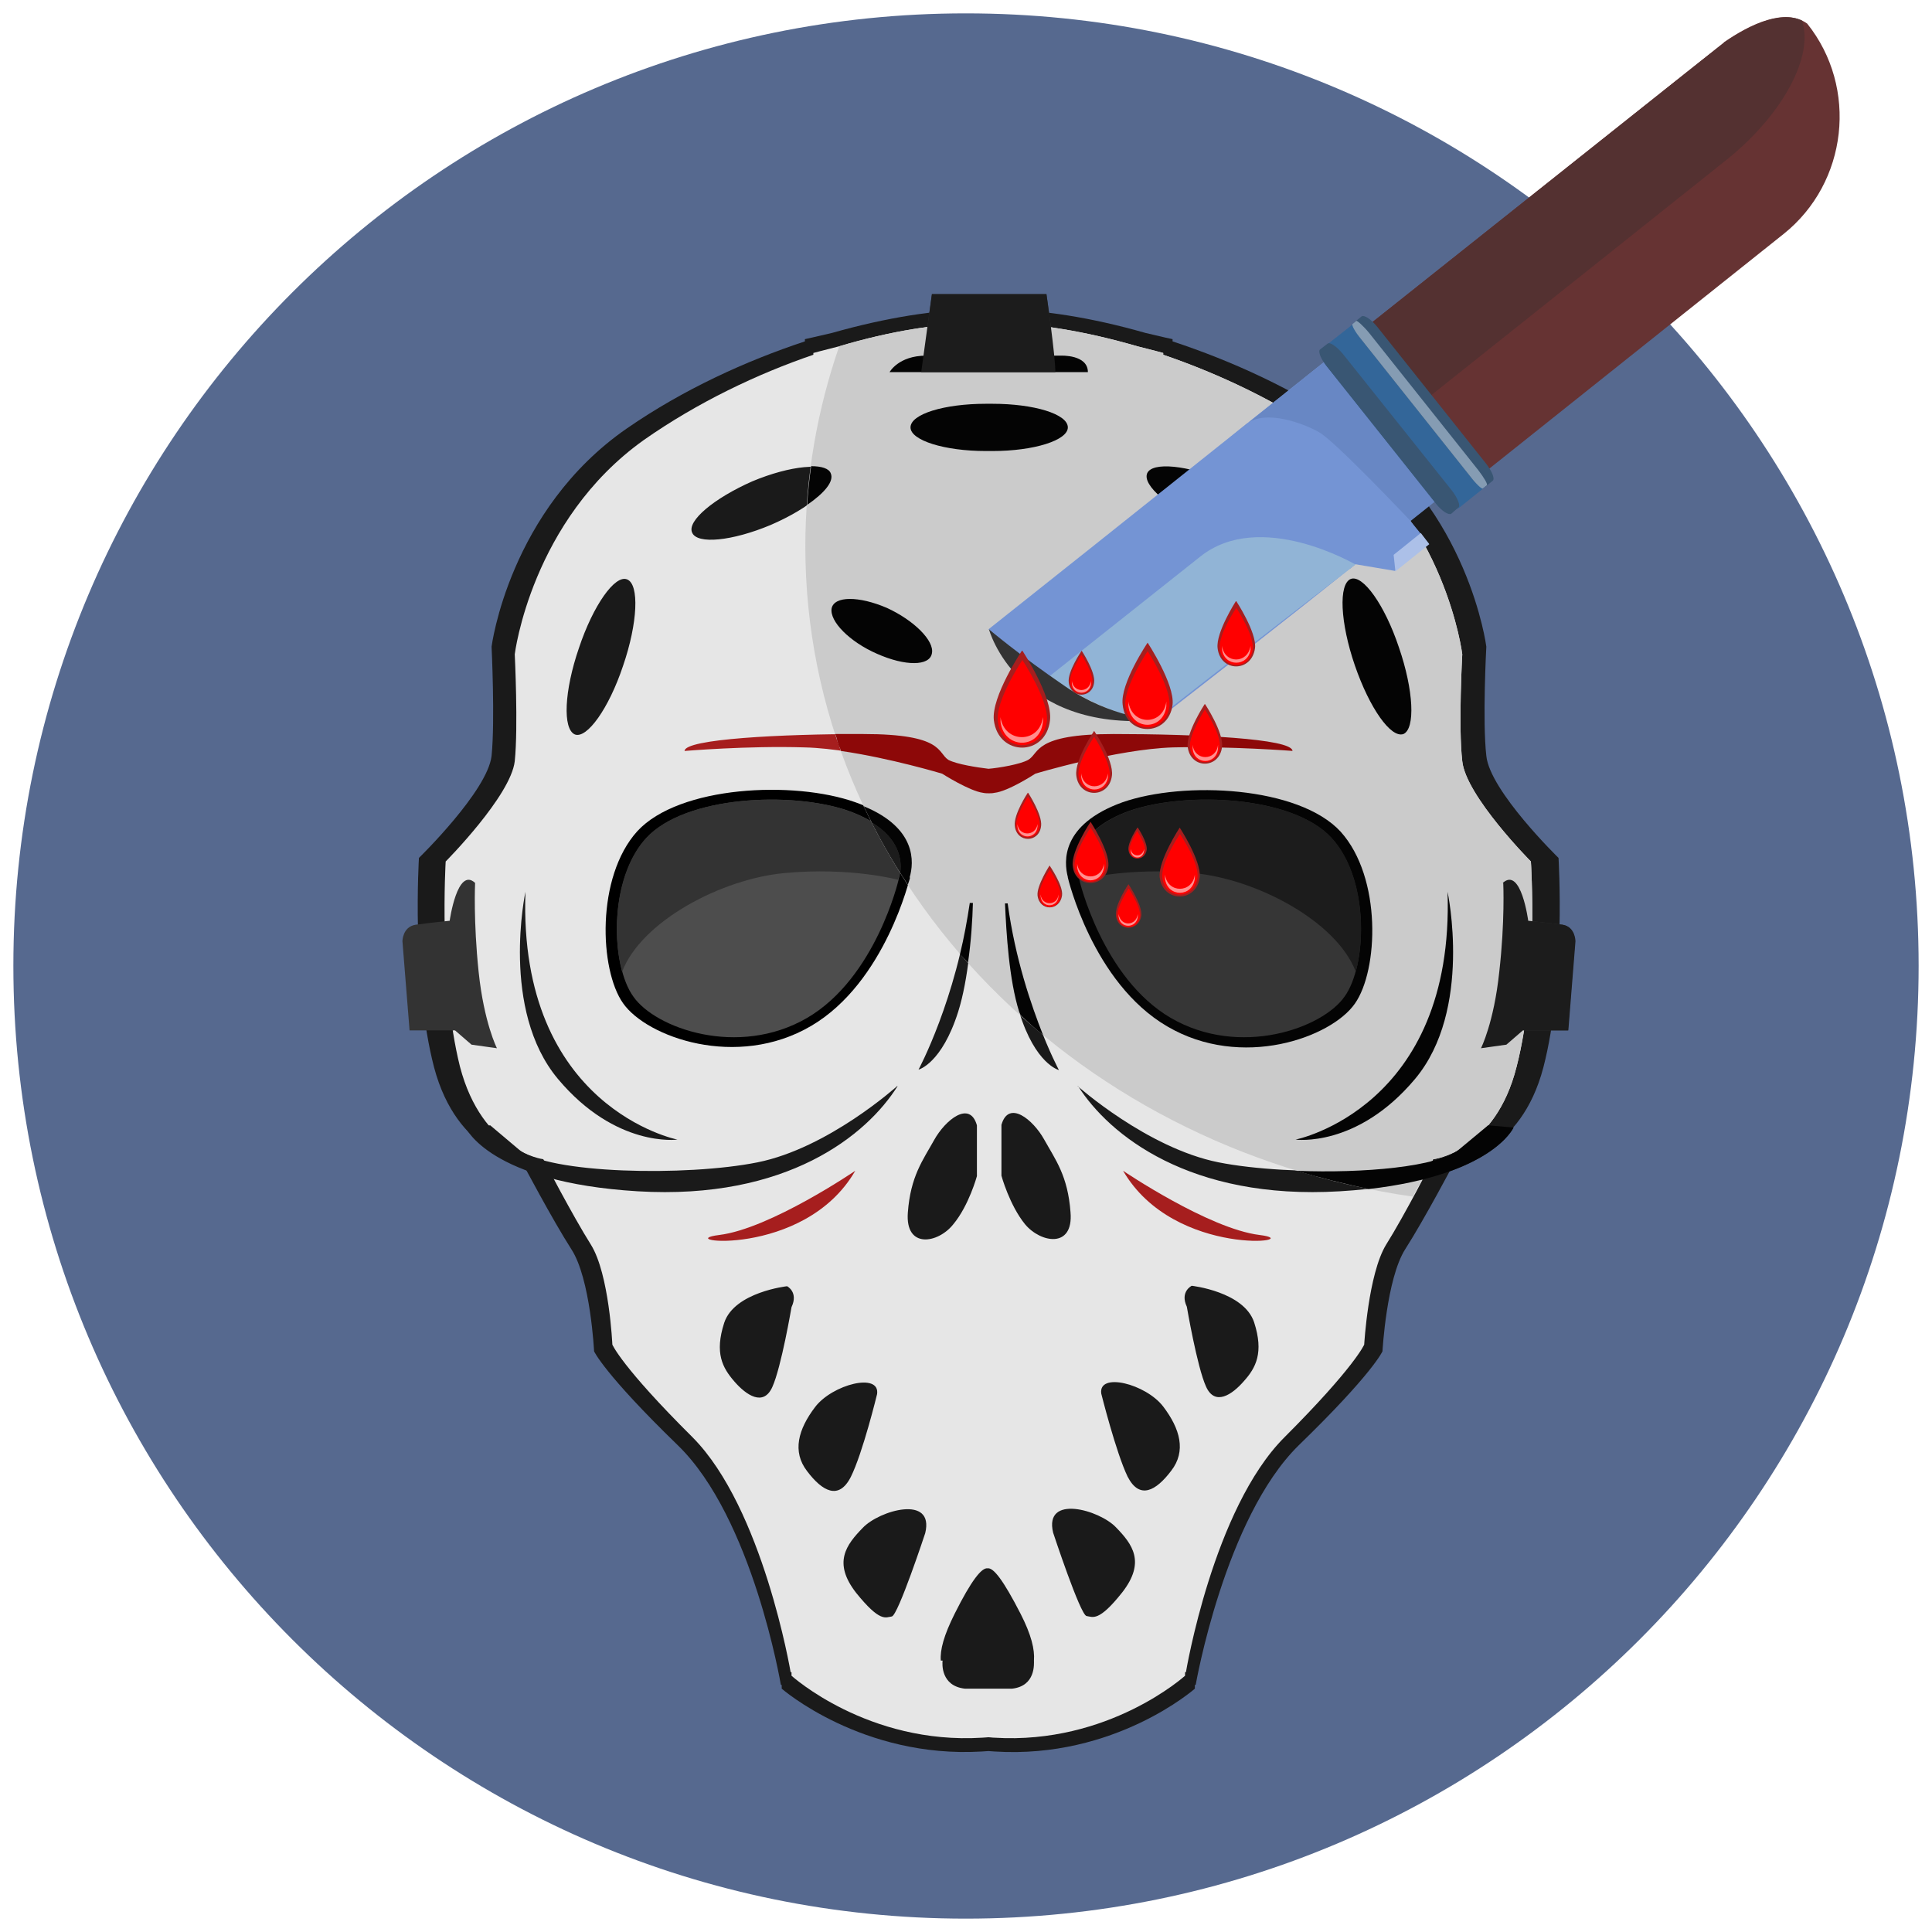 <?xml version="1.0" encoding="UTF-8"?>
<!DOCTYPE svg PUBLIC "-//W3C//DTD SVG 1.1//EN" "http://www.w3.org/Graphics/SVG/1.1/DTD/svg11.dtd">
<!-- Creator: CorelDRAW X7 -->
<svg xmlns="http://www.w3.org/2000/svg" xml:space="preserve" width="43.349mm" height="43.349mm" version="1.1" style="shape-rendering:geometricPrecision; text-rendering:geometricPrecision; image-rendering:optimizeQuality; fill-rule:evenodd; clip-rule:evenodd"
viewBox="0 0 4335 4335"
 xmlns:xlink="http://www.w3.org/1999/xlink">
 <defs>
  <style type="text/css">
   <![CDATA[
    .fil0 {fill:#56698F}
    .fil4 {fill:black}
    .fil9 {fill:#040404}
    .fil1 {fill:#1A1A1A}
    .fil8 {fill:#1C1C1C}
    .fil3 {fill:#333333}
    .fil18 {fill:#336699}
    .fil10 {fill:#363636}
    .fil19 {fill:#395673}
    .fil5 {fill:#4D4D4D}
    .fil17 {fill:#543131}
    .fil16 {fill:#663333}
    .fil14 {fill:#6887C4}
    .fil12 {fill:#7494D4}
    .fil20 {fill:#859CB3}
    .fil11 {fill:#8D0808}
    .fil13 {fill:#91B4D6}
    .fil6 {fill:#A61E1E}
    .fil15 {fill:#ACC0E8}
    .fil7 {fill:#CBCBCB}
    .fil2 {fill:#E6E6E6}
    .fil21 {fill:red}
    .fil22 {fill:#FF8F8F}
   ]]>
  </style>
 </defs>
 <g id="Слой_x0020_1">
  <path class="fil0" d="M2167 30c1181,0 2138,957 2138,2137 0,1181 -957,2138 -2138,2138 -1180,0 -2137,-957 -2137,-2138 0,-1180 957,-2137 2137,-2137z"/>
  <g id="_979515648">
   <g id="_380675584">
    <g>
     <path class="fil1" d="M3266 2607c0,0 146,-17 197,-212 51,-196 34,-470 34,-470 0,0 -154,-150 -162,-229 -9,-79 0,-245 0,-245 0,0 -39,-308 -304,-490 -127,-88 -267,-151 -400,-195l0 -5c0,0 -24,-5 -61,-14 -122,-35 -235,-52 -318,-52 -11,0 -22,0 -33,1 -12,0 -22,-1 -34,-1 -82,0 -195,17 -318,52 -38,9 -61,14 -61,14l0 5c-133,44 -273,108 -399,195 -265,183 -304,490 -304,490 0,0 8,166 0,245 -9,79 -163,229 -163,229 0,0 -17,274 34,470 52,196 197,212 197,212 0,0 68,129 111,196 43,66 51,229 51,229 0,0 22,50 188,211 168,163 231,537 231,537l2 1 0 8c0,0 180,157 449,141 5,0 10,-1 15,-1 4,0 9,1 14,1 270,17 449,-141 449,-141l0 -8 2 -1c0,0 65,-374 231,-537 167,-162 188,-211 188,-211 0,0 9,-163 51,-229 43,-67 111,-196 111,-196l2 0z"/>
     <path class="fil2" d="M3216 2601c0,0 139,-16 187,-208 50,-192 32,-460 32,-460 0,0 -146,-147 -154,-225 -9,-78 0,-240 0,-240 0,0 -37,-302 -290,-481 -121,-85 -255,-148 -381,-191l0 -4c0,0 -22,-6 -58,-15 -117,-34 -224,-51 -303,-51 -10,0 -21,0 -31,1 -11,0 -21,-1 -32,-1 -78,0 -186,16 -303,51 -36,9 -58,15 -58,15l0 4c-126,43 -260,107 -380,191 -253,180 -290,481 -290,481 0,0 8,163 0,240 -9,78 -155,225 -155,225 0,0 -16,268 32,460 50,192 187,208 187,208 0,0 66,127 107,192 41,66 48,224 48,224 0,0 20,49 180,208 158,159 220,527 220,527l2 0 0 8c0,0 171,155 428,139 5,0 10,-1 14,-1 4,0 8,1 13,1 257,16 428,-139 428,-139l0 -8 2 0c0,0 61,-367 221,-527 158,-158 179,-208 179,-208 0,0 9,-158 49,-224 41,-65 106,-192 106,-192l0 0z"/>
     <path class="fil3" d="M1066 1982c0,0 -4,85 8,199 12,114 41,171 41,171l-57 -8 -37 -32 -102 0 -16 -200c0,0 0,-32 29,-37 28,-4 77,-9 77,-9 0,0 17,-122 57,-85l0 1zm2306 0c0,0 4,85 -9,199 -12,114 -41,171 -41,171l57 -8 37 -32 102 0 16 -200c0,0 0,-32 -28,-37 -29,-4 -78,-9 -78,-9 0,0 -16,-122 -57,-85l1 1z"/>
     <path class="fil4" d="M2042 1968c0,0 -55,236 -222,334 -167,98 -369,25 -422,-51 -53,-75 -61,-283 32,-386 94,-102 351,-114 489,-65 139,49 132,132 123,167l0 1z"/>
     <path class="fil5" d="M2016 1975c0,0 -51,219 -205,309 -155,90 -341,23 -390,-48 -50,-69 -57,-262 30,-356 87,-94 324,-105 452,-61 129,46 123,123 113,155l0 1z"/>
     <path class="fil3" d="M1396 2181c-24,-88 -15,-226 54,-301 87,-94 324,-105 452,-61 129,46 123,123 113,155 0,0 -107,-29 -255,-15 -140,13 -320,107 -364,221l0 1z"/>
     <path class="fil4" d="M2396 1968c0,0 55,236 223,334 167,98 368,25 421,-51 53,-75 61,-283 -32,-386 -94,-102 -351,-114 -489,-65 -139,49 -132,132 -123,167l0 1z"/>
     <path class="fil5" d="M2422 1975c0,0 51,219 205,309 155,90 341,23 390,-48 50,-69 57,-262 -30,-356 -86,-94 -324,-105 -452,-61 -128,46 -123,123 -113,155l0 1z"/>
     <path class="fil3" d="M3042 2181c24,-88 15,-226 -54,-301 -86,-94 -324,-105 -452,-61 -128,46 -123,123 -113,155 0,0 107,-29 255,-15 140,13 320,107 364,221l0 1z"/>
     <path class="fil6" d="M2902 1685c0,0 -143,-11 -270,-8 -127,4 -309,59 -309,59 0,0 -61,40 -92,43 -4,1 -9,1 -12,1 -4,0 -8,0 -13,-1 -31,-4 -92,-43 -92,-43 0,0 -181,-56 -309,-59 -127,-4 -269,8 -269,8 0,-27 219,-38 401,-38 181,0 166,42 191,58 19,10 65,17 90,20 24,-2 71,-10 89,-20 26,-15 11,-58 192,-58 181,0 401,10 401,38l2 0z"/>
     <path class="fil6" d="M2220 1734c24,-3 77,-13 99,-24 22,-11 27,-52 181,-52 155,0 275,5 350,16l12 4c0,0 -233,-17 -372,5 -138,22 -247,77 -264,78l-5 0c1,0 1,0 -2,0 -3,0 -3,0 -2,0l-6 0c-17,-1 -125,-56 -264,-78 -139,-22 -371,-5 -371,-5l11 -4c75,-11 197,-16 351,-16 154,0 158,41 180,52 22,12 75,21 100,24l2 0z"/>
     <path class="fil1" d="M2212 906l8 0 7 0c93,0 169,23 169,53 0,29 -76,53 -169,53l-7 0 -8 0c-93,0 -169,-24 -169,-53 0,-30 76,-53 169,-53zm151 2533c0,0 61,185 75,187 14,2 27,14 80,-53 53,-68 23,-108 -14,-146 -37,-39 -162,-75 -141,12zm108 -312c0,0 33,132 59,186 27,53 64,32 98,-13 34,-44 20,-94 -18,-144 -39,-51 -146,-78 -139,-29zm192 -195c0,0 23,135 43,179 20,45 59,18 85,-12 27,-30 45,-64 23,-132 -23,-69 -140,-82 -140,-82 0,0 -27,13 -11,47zm-416 -408l0 114c0,0 18,66 53,109 35,42 109,55 102,-27 -6,-82 -34,-118 -59,-163 -25,-45 -80,-90 -96,-33zm202 -1160c-61,28 -107,74 -101,102 6,29 61,29 123,1 62,-27 108,-73 102,-102 -6,-28 -61,-28 -124,-1zm691 89c-32,-96 -81,-164 -108,-154 -28,11 -24,98 9,194 33,96 81,164 109,154 27,-12 23,-98 -10,-194zm-388 -373c-87,-37 -166,-44 -177,-18 -12,27 49,78 135,115 86,36 165,44 176,17 12,-26 -49,-77 -134,-114zm-637 2646c-1,7 -4,57 50,63 2,0 4,0 6,0l0 0 0 0 0 0 1 0 0 0 1 0 1 0 0 0 1 0 1 0 0 0 1 0 1 0 1 0 0 0 1 0 0 0 2 0 2 0 0 0 1 0 0 0 2 0 2 0 0 0 2 0 2 0 0 0 2 0 2 0 2 0 0 0 2 0 0 0 2 0 0 0 1 0 0 0 2 0 0 0 2 0 0 0 2 0 2 0 0 0 2 0 0 0 2 0 0 0 2 0 2 0 0 0 2 0 0 0 1 0 0 0 2 0 2 0 0 0 2 0 0 0 2 0 0 0 2 0 0 0 2 0 0 0 2 0 0 0 2 0 2 0 1 0 0 0 2 0 2 0 0 0 2 0 2 0 0 0 2 0 0 0 2 0 2 0 0 0 1 0 0 0 1 0 1 0 1 0 0 0 0 0 1 0 0 0 1 0 1 0 0 0 1 0 0 0 0 0 0 0c2,0 5,0 7,0 53,-6 49,-56 49,-63 2,-25 -6,-58 -30,-105 -39,-76 -61,-104 -74,-102 -13,-2 -36,26 -74,102 -24,48 -33,81 -31,105l4 0zm-39 -286c0,0 -61,185 -75,187 -14,2 -26,14 -80,-53 -53,-68 -22,-108 15,-146 37,-39 161,-75 140,12zm-108 -312c0,0 -32,132 -59,186 -27,53 -64,32 -98,-13 -34,-44 -20,-94 18,-144 39,-51 146,-78 139,-29zm-192 -195c0,0 -23,135 -43,179 -20,45 -59,18 -85,-12 -27,-31 -45,-64 -23,-132 23,-69 141,-82 141,-82 0,0 26,13 10,47zm416 -408l0 114c0,0 -18,66 -53,108 -34,43 -108,56 -102,-26 6,-82 34,-118 59,-163 25,-45 80,-90 96,-33zm-202 -1160c61,28 107,74 101,102 -5,29 -60,29 -123,1 -62,-28 -107,-73 -102,-102 6,-28 61,-28 124,-1zm-691 89c32,-96 81,-165 108,-154 28,11 24,98 -9,194 -32,96 -81,164 -108,154 -28,-12 -24,-98 9,-194zm389 -374c86,-36 165,-43 176,-17 12,27 -49,78 -135,115 -86,36 -165,44 -176,17 -12,-26 49,-77 135,-115z"/>
     <path class="fil1" d="M2013 2437c0,0 -154,139 -313,171 -159,32 -471,26 -536,-29 -64,-54 -64,-54 -64,-54l-55 5c0,0 53,123 386,143 335,20 514,-126 583,-236l-1 0z"/>
     <path class="fil1" d="M2418 2437c0,0 156,139 316,171 161,32 474,26 540,-29 65,-54 65,-54 65,-54l57 5c0,0 -54,123 -390,143 -336,20 -517,-126 -587,-236l-1 0z"/>
     <path class="fil1" d="M3248 2001c0,0 57,265 -73,420 -130,155 -268,136 -268,136 0,0 357,-71 341,-556z"/>
     <path class="fil1" d="M1179 2001c0,0 -57,265 73,420 130,155 268,136 268,136 0,0 -358,-71 -341,-556z"/>
     <path class="fil1" d="M2183 2026c-2,67 -10,171 -33,244 -37,117 -89,130 -89,130 0,0 85,-158 115,-375l7 0 0 1zm72 0l6 0c30,217 115,375 115,375 0,0 -53,-13 -89,-130 -23,-73 -29,-177 -32,-244l0 -1z"/>
     <path class="fil1" d="M2441 835l-445 0c0,0 20,-37 82,-37 61,0 302,0 302,0 0,0 61,-3 61,37z"/>
     <path class="fil3" d="M2368 835c0,-37 -20,-175 -20,-175l-257 0 -24 175 302 0 -1 0z"/>
     <path class="fil6" d="M2520 2627c0,0 192,130 306,144 114,14 -190,55 -306,-144zm-601 0c0,0 -191,130 -305,144 -114,14 190,55 305,-144z"/>
    </g>
    <path class="fil7" d="M3216 2601c0,0 139,-16 187,-208 49,-192 32,-460 32,-460 0,0 -146,-147 -154,-225 -9,-78 0,-240 0,-240 0,0 -37,-302 -290,-481 -121,-85 -255,-148 -381,-191l0 -4c0,0 -22,-6 -58,-15 -117,-34 -224,-51 -303,-51 -10,0 -21,0 -31,1 -11,0 -21,-1 -32,-1 -78,0 -186,16 -303,51l0 0c-49,142 -76,293 -76,449 0,737 591,1348 1363,1459 25,-46 45,-85 45,-85l1 1z"/>
    <path class="fil8" d="M3373 1982c0,0 4,85 -9,199 -12,114 -41,171 -41,171l57 -8 37 -32 102 0 16 -200c0,0 0,-32 -28,-37 -29,-4 -78,-9 -78,-9 0,0 -16,-122 -57,-85l1 1z"/>
    <path class="fil9" d="M2042 1969c0,0 -1,5 -5,16 -37,-56 -70,-115 -99,-176 119,49 113,126 103,160l1 0z"/>
    <path class="fil10" d="M1957 1846c59,36 67,82 63,111 -23,-36 -44,-73 -63,-111z"/>
    <path class="fil8" d="M1957 1846c59,36 67,82 63,111 -23,-36 -44,-73 -63,-111z"/>
    <path class="fil9" d="M2396 1969c0,0 55,236 223,334 167,98 368,25 421,-51 53,-75 61,-283 -32,-386 -94,-102 -351,-114 -489,-66 -139,50 -132,133 -123,168l0 1z"/>
    <path class="fil10" d="M2422 1975c0,0 51,219 205,309 155,90 341,23 390,-48 50,-69 57,-262 -30,-356 -86,-94 -324,-105 -452,-61 -128,46 -123,123 -113,155l0 1z"/>
    <path class="fil8" d="M3042 2181c24,-88 15,-226 -54,-301 -86,-94 -324,-105 -452,-61 -128,46 -123,123 -113,155 0,0 107,-29 255,-15 140,13 320,107 364,221l0 1z"/>
    <path class="fil11" d="M2902 1685c0,0 -143,-11 -270,-8 -127,4 -309,59 -309,59 0,0 -61,40 -92,43 -4,1 -9,1 -12,1 -4,0 -8,0 -13,-1 -31,-4 -92,-43 -92,-43 0,0 -116,-35 -227,-51 -5,-13 -8,-25 -13,-38 21,0 42,0 63,0 181,0 166,42 191,58 19,10 65,17 90,20 24,-2 71,-10 89,-20 26,-15 11,-58 192,-58 181,0 401,10 401,38l2 0z"/>
    <path class="fil11" d="M2220 1734c24,-3 77,-13 99,-24 22,-11 27,-52 181,-52 155,0 275,5 350,16l12 4c0,0 -233,-17 -372,5 -138,22 -247,77 -264,78l-5 0c1,0 1,0 -2,0 -3,0 -3,0 -2,0l-6 0c-17,-1 -125,-56 -264,-78 -20,-3 -41,-6 -64,-7 -2,-6 -3,-11 -5,-17 19,0 39,0 60,0 154,0 158,41 180,52 22,12 75,21 100,24l2 -1z"/>
    <path class="fil9" d="M2212 906l8 0 7 0c93,0 169,23 169,53 0,29 -76,53 -169,53l-7 0 -8 0c-93,0 -169,-24 -169,-53 0,-30 76,-53 169,-53zm-401 227c2,-30 5,-58 9,-87 23,0 40,5 44,16 8,18 -14,44 -53,71zm638 231c-62,28 -108,74 -102,102 6,29 61,29 123,1 62,-27 108,-73 102,-102 -6,-28 -61,-28 -123,-1zm690 89c-32,-96 -81,-164 -108,-154 -28,11 -24,98 9,194 33,96 81,164 109,154 27,-12 23,-98 -10,-194zm-388 -373c-87,-37 -166,-44 -177,-18 -11,27 49,78 135,115 86,36 165,44 176,17 12,-26 -49,-77 -134,-114zm-761 284c61,28 107,74 101,102 -5,29 -60,29 -123,1 -62,-27 -107,-73 -102,-102 6,-28 61,-28 124,-1z"/>
    <path class="fil9" d="M2909 2627c151,6 319,-9 365,-48 65,-54 65,-54 65,-54l57 5c0,0 -47,106 -325,138 -55,-12 -109,-25 -162,-41z"/>
    <path class="fil9" d="M3248 2001c0,0 57,265 -73,420 -130,155 -268,136 -268,136 0,0 357,-71 341,-556z"/>
    <path class="fil9" d="M2183 2026c-1,38 -4,86 -11,134 -6,-6 -12,-13 -18,-19 9,-37 16,-75 22,-115l7 0zm158 297c-17,-14 -35,-30 -51,-45 -1,-3 -2,-5 -3,-7 -23,-73 -29,-177 -32,-244l6 0c17,125 53,229 80,297l0 -1z"/>
    <path class="fil9" d="M2441 835l-445 0c0,0 20,-37 82,-37 61,0 302,0 302,0 0,0 61,-3 61,37z"/>
    <path class="fil8" d="M2368 835c0,-37 -20,-175 -20,-175l-257 0 -24 175 302 0 -1 0z"/>
    <path class="fil12" d="M2980 805l-523 417 -239 190c0,0 204,191 373,203 2,0 3,0 5,1 144,-112 287,-223 430,-338l3 -2 3 -2 2 -2 2 -2 1 0 1 -1 1 -1 1 -1 1 -1 0 0 0 0 89 15 76 -61 -42 -52 64 -51 -249 -312 1 0z"/>
    <path class="fil13" d="M3042 1267c0,0 -214,-126 -349,-18l-339 269c70,47 157,93 237,98 248,-194 450,-349 450,-349l1 0z"/>
    <path class="fil14" d="M3229 1118l-64 51c0,0 -169,-179 -205,-199 -35,-20 -120,-52 -163,-19 -43,35 -43,35 -43,35l225 -180 249 312 1 0z"/>
    <polygon class="fil15" points="3131,1282 3127,1245 3188,1196 3207,1221 "/>
    <path class="fil16" d="M3869 95l-87 69 -708 563 262 329 666 -531c144,-115 168,-328 53,-472 -50,-36 -128,1 -187,42l1 0z"/>
    <path class="fil17" d="M3869 95l-87 69 -708 563 132 164 665 -530c130,-103 200,-237 172,-315 -49,-23 -119,12 -174,49l0 0z"/>
    <path class="fil18" d="M3334 1042l-245 -308c-14,-17 -38,-19 -54,-6l-52 41c-17,13 -19,38 -5,54l245 308c13,17 38,19 54,6l51 -41c17,-14 19,-38 6,-54z"/>
    <path class="fil19" d="M3335 1041l-245 -308c-14,-17 -29,-27 -35,-23l-16 13c-5,4 1,21 15,38l245 308c13,17 28,27 34,23l16 -13c6,-4 -1,-21 -14,-38z"/>
    <path class="fil19" d="M3258 1101l-245 -307c-14,-17 -29,-27 -34,-23l-17 13c-5,4 1,21 15,38l245 308c13,17 28,26 34,23l16 -14c6,-3 -1,-21 -14,-38z"/>
    <path class="fil20" d="M3317 1055l-245 -308c-14,-17 -27,-28 -29,-27l-8 7c-3,2 5,17 19,34l245 308c13,17 26,29 28,27l9 -7c3,-2 -6,-17 -19,-34z"/>
    <path class="fil3" d="M2597 1616c0,0 -104,-5 -207,-76 -104,-71 -171,-128 -171,-128 0,0 62,230 378,204l0 0z"/>
    <g>
     <g>
      <path class="fil6" d="M2294 1460c0,0 68,103 62,156 -9,82 -116,82 -126,0 -6,-53 63,-156 63,-156l0 1 0 -1 1 0z"/>
      <path class="fil21" d="M2294 1481c0,0 60,91 55,137 -9,72 -103,72 -110,0 -6,-46 55,-137 55,-137l0 1 0 -1z"/>
      <path class="fil22" d="M2340 1609c0,3 1,8 0,11 -6,62 -87,62 -95,0 0,-4 0,-8 0,-11 8,60 88,60 95,0z"/>
     </g>
     <g>
      <path class="fil6" d="M2575 1442c0,0 61,93 56,139 -9,73 -105,73 -112,0 -6,-47 56,-139 56,-139l0 1 0 -1z"/>
      <path class="fil21" d="M2575 1461c0,0 53,81 49,123 -7,64 -91,64 -99,0 -4,-42 50,-123 50,-123l0 1 0 -1z"/>
      <path class="fil22" d="M2617 1574c0,4 0,8 0,11 -7,55 -78,55 -85,0 0,-3 0,-7 0,-11 7,55 78,55 85,0z"/>
     </g>
     <g>
      <path class="fil6" d="M2774 1349c0,0 46,70 42,105 -7,55 -78,55 -84,0 -4,-35 41,-105 41,-105l0 1 0 -1 1 0z"/>
      <path class="fil21" d="M2774 1364c0,0 40,60 37,92 -5,48 -68,48 -74,0 -4,-32 37,-92 37,-92l0 0 0 0z"/>
      <path class="fil22" d="M2806 1449c0,3 0,6 0,8 -5,40 -59,40 -64,0 0,-3 0,-5 0,-8 5,41 58,41 64,0z"/>
     </g>
     <g>
      <path class="fil6" d="M2455 1640c0,0 44,65 40,100 -6,52 -74,52 -80,0 -4,-35 40,-100 40,-100l0 1 0 -1z"/>
      <path class="fil21" d="M2455 1653c0,0 38,58 35,88 -4,45 -65,45 -70,0 -4,-30 35,-88 35,-88l0 1 0 -1z"/>
      <path class="fil22" d="M2486 1735c0,3 0,5 0,8 -5,38 -56,38 -60,0 0,-2 0,-5 0,-8 4,39 55,39 60,0z"/>
     </g>
     <g>
      <path class="fil6" d="M2704 1580c0,0 42,64 38,96 -6,50 -71,50 -77,0 -4,-32 38,-96 38,-96l0 1 0 -1 1 0z"/>
      <path class="fil21" d="M2704 1593c0,0 37,56 33,84 -4,44 -62,44 -67,0 -3,-28 33,-84 33,-84l0 1 0 -1 1 0z"/>
      <path class="fil22" d="M2733 1671c0,3 0,5 0,8 -3,38 -54,38 -57,0 0,-2 0,-5 0,-8 4,37 53,37 57,0z"/>
     </g>
     <g>
      <path class="fil6" d="M2427 1460c0,0 31,47 28,71 -4,37 -53,37 -57,0 -3,-24 29,-71 29,-71l0 1 0 -1z"/>
      <path class="fil21" d="M2427 1470c0,0 27,41 24,62 -3,32 -46,32 -50,0 -3,-21 25,-62 25,-62l0 1 0 -1 1 0z"/>
      <path class="fil22" d="M2448 1528c0,2 0,4 0,6 -3,27 -40,27 -43,0 0,-2 0,-4 0,-6 4,27 39,27 43,0z"/>
     </g>
    </g>
    <g>
     <g>
      <path class="fil6" d="M2647 1857c0,0 -48,73 -45,111 7,58 83,58 90,0 3,-38 -45,-111 -45,-111l0 0 0 0z"/>
      <path class="fil21" d="M2647 1872c0,0 -43,64 -39,97 6,51 72,51 79,0 4,-34 -39,-97 -39,-97l0 1 0 -1 -1 0z"/>
      <path class="fil22" d="M2614 1962c0,3 0,6 0,9 5,43 62,43 67,0 0,-3 0,-6 0,-9 -5,43 -62,43 -67,0z"/>
     </g>
     <g>
      <path class="fil6" d="M2447 1844c0,0 -44,66 -40,99 5,51 74,51 80,0 3,-33 -40,-99 -40,-99l0 1 0 -1z"/>
      <path class="fil21" d="M2447 1857c0,0 -38,57 -36,87 5,46 65,46 71,0 3,-30 -35,-87 -35,-87l0 1 0 -1z"/>
      <path class="fil22" d="M2417 1938c0,3 0,5 0,8 5,39 55,39 60,0 0,-2 0,-5 0,-8 -5,38 -55,38 -60,0z"/>
     </g>
     <g>
      <path class="fil6" d="M2306 1779c0,0 -32,48 -29,74 4,39 55,39 59,0 3,-25 -29,-74 -29,-74l0 1 0 -1 -1 0z"/>
      <path class="fil21" d="M2306 1788c0,0 -28,43 -26,65 4,34 49,34 53,0 2,-22 -26,-65 -26,-65l0 1 0 -1 -1 0z"/>
      <path class="fil22" d="M2283 1849c0,2 0,4 0,6 3,29 42,29 45,0 0,-2 0,-4 0,-6 -4,28 -42,28 -45,0z"/>
     </g>
     <g>
      <path class="fil6" d="M2532 1984c0,0 -31,46 -28,70 3,37 52,37 57,0 2,-24 -29,-70 -29,-70l0 1 0 -1z"/>
      <path class="fil21" d="M2532 1994c0,0 -27,41 -25,62 4,32 47,32 51,0 2,-21 -25,-62 -25,-62l0 1 0 -1 -1 0z"/>
      <path class="fil22" d="M2510 2051c0,2 0,4 0,6 3,27 40,27 43,0 0,-2 0,-4 0,-6 -4,28 -39,28 -43,0z"/>
     </g>
     <g>
      <path class="fil6" d="M2355 1942c0,0 -29,45 -27,67 4,36 50,36 55,0 3,-22 -28,-67 -28,-67l0 1 0 -1z"/>
      <path class="fil21" d="M2355 1952c0,0 -26,38 -23,59 3,32 44,32 48,0 2,-20 -24,-59 -24,-59l0 0 0 0 -1 0z"/>
      <path class="fil22" d="M2335 2007c0,1 0,3 0,4 2,27 38,27 40,0 0,-2 0,-3 0,-4 -2,26 -38,26 -40,0z"/>
     </g>
     <g>
      <path class="fil6" d="M2552 1857c0,0 -22,33 -20,50 3,26 37,26 41,0 2,-17 -20,-50 -20,-50l0 0 0 0 -1 0z"/>
      <path class="fil21" d="M2552 1864c0,0 -19,30 -18,44 3,23 33,23 35,0 2,-15 -18,-44 -18,-44l0 0 0 0 1 0z"/>
      <path class="fil22" d="M2537 1905c0,1 0,3 0,4 2,20 28,20 30,0 0,-1 0,-3 0,-4 -3,19 -27,19 -30,0z"/>
     </g>
    </g>
   </g>
  </g>
 </g>
</svg>
